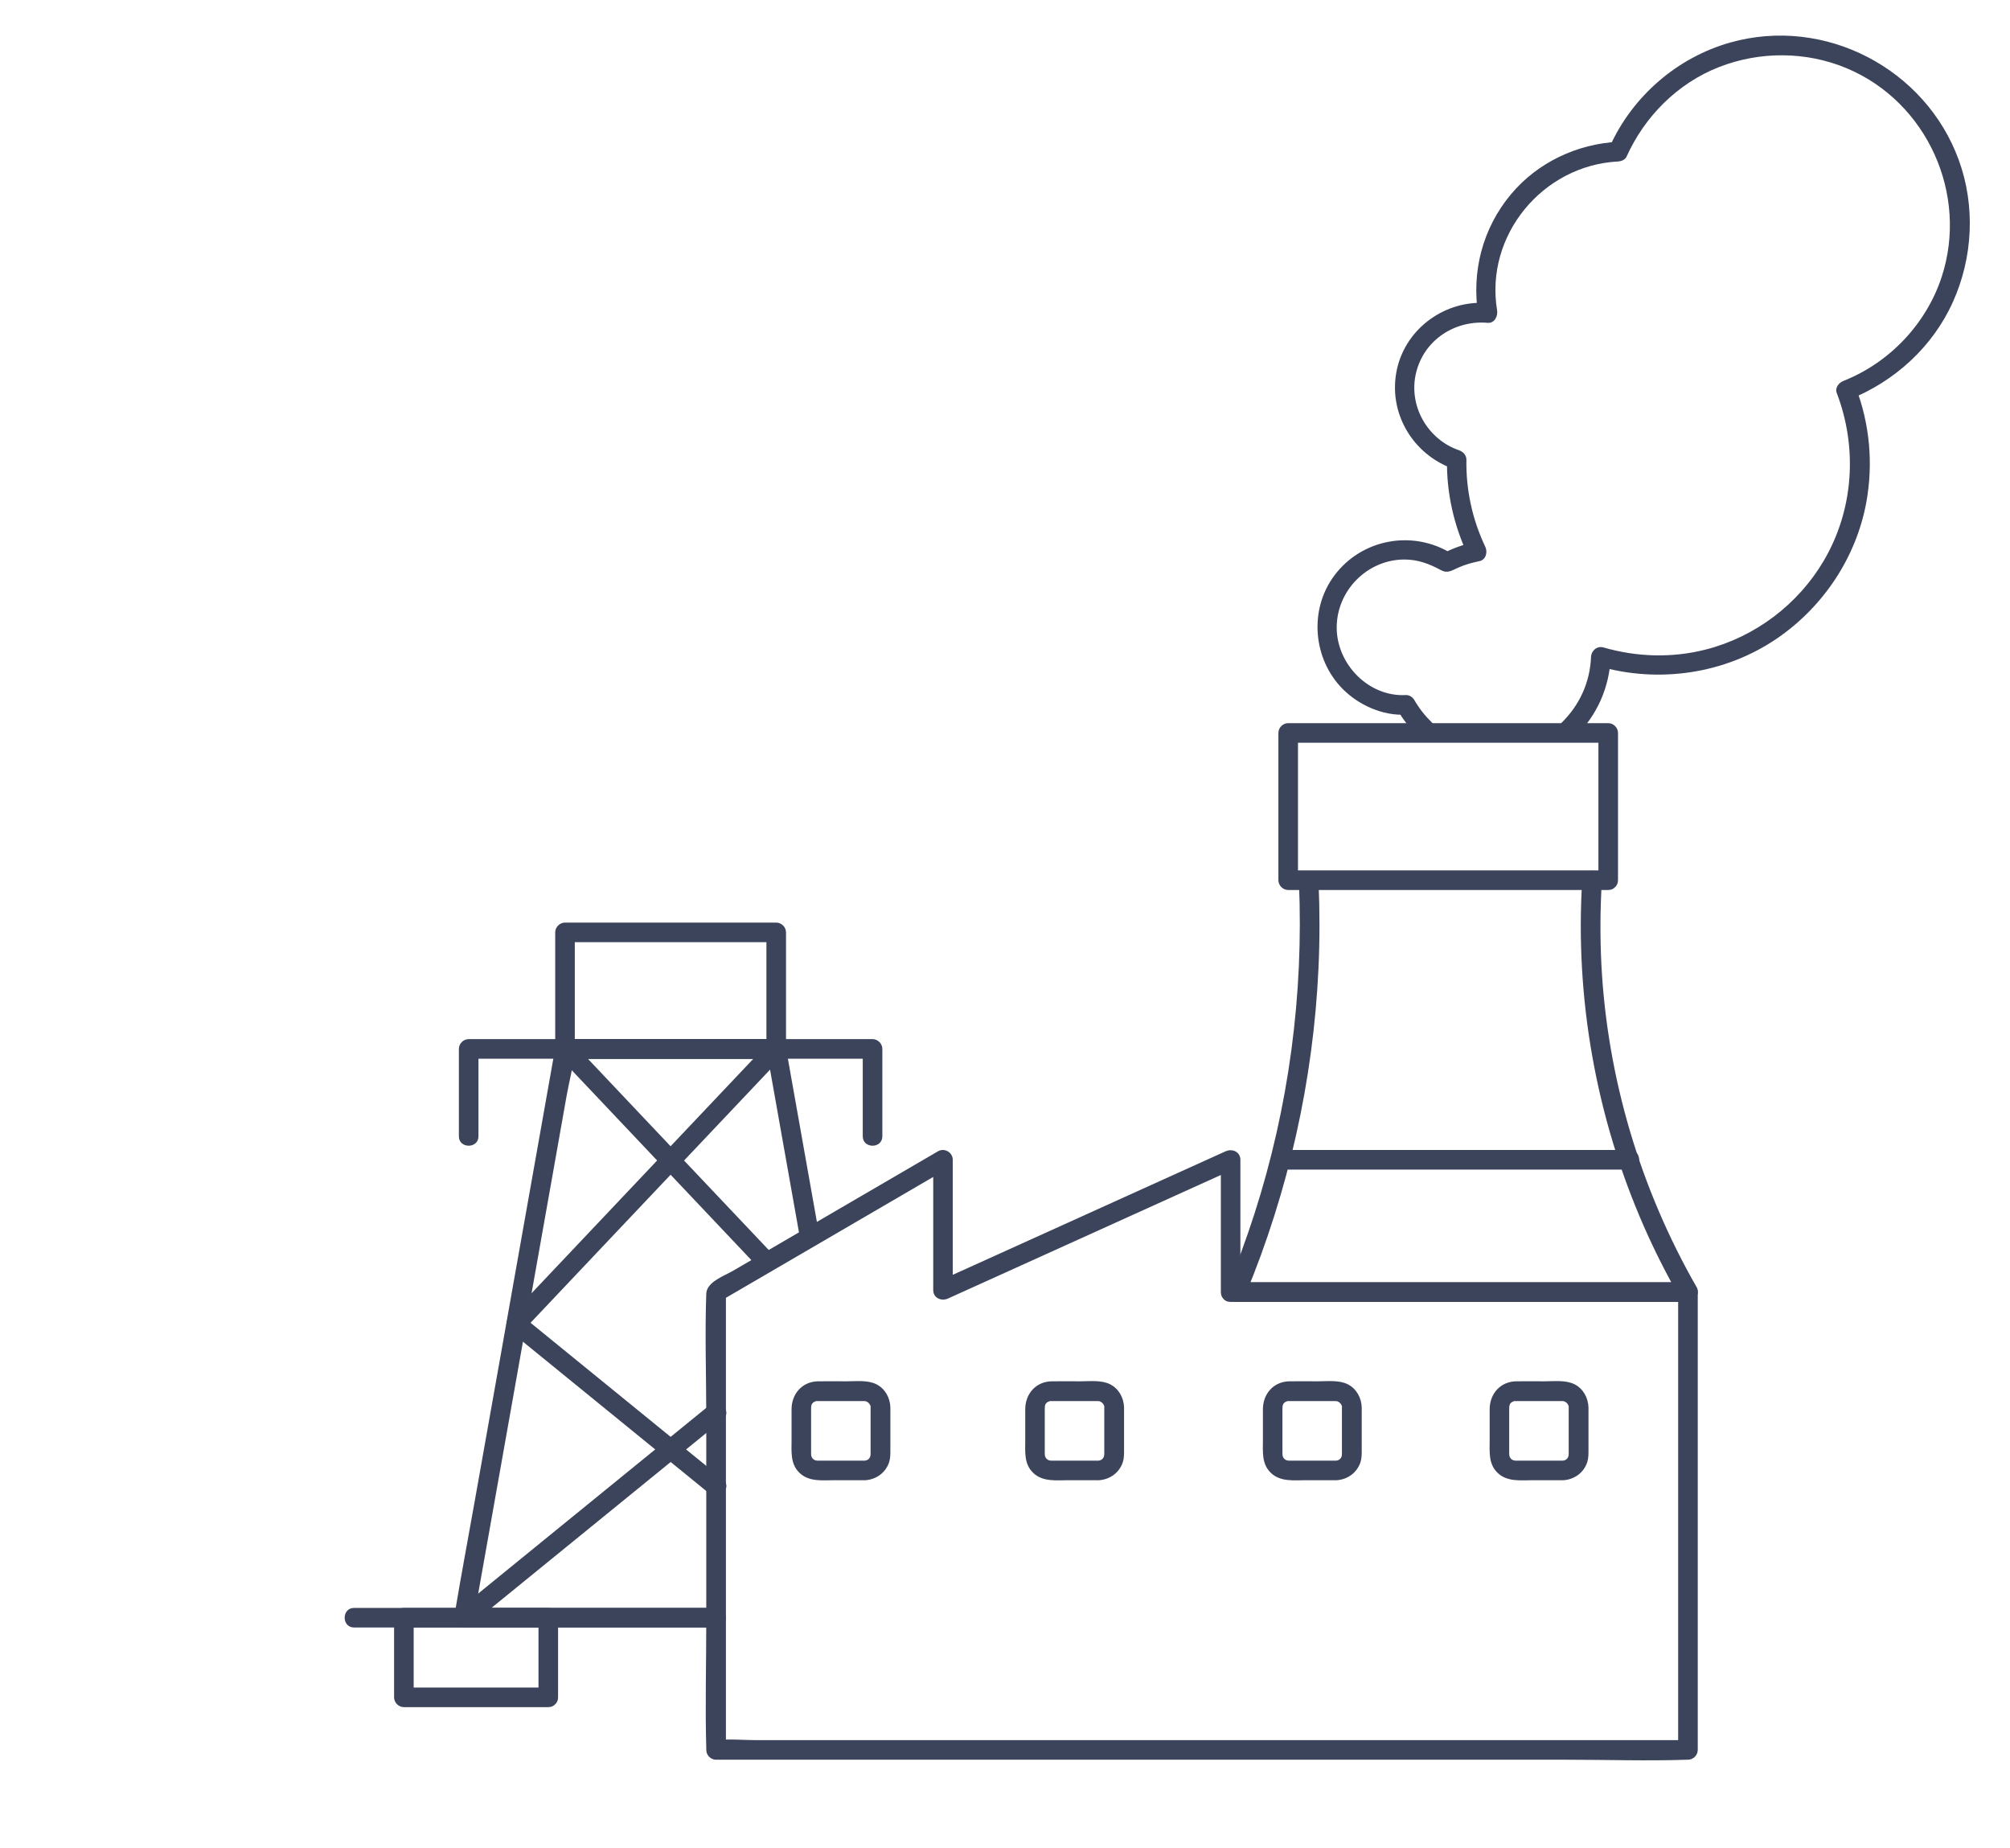 <?xml version="1.0" encoding="utf-8"?>
<!-- Generator: Adobe Illustrator 26.5.0, SVG Export Plug-In . SVG Version: 6.00 Build 0)  -->
<svg version="1.1" id="Layer_1" xmlns="http://www.w3.org/2000/svg" xmlns:xlink="http://www.w3.org/1999/xlink" x="0px" y="0px"
	 viewBox="0 0 307.76 282.9" style="enable-background:new 0 0 307.76 282.9;" xml:space="preserve">
<style type="text/css">
	.st0{fill:#3C445B;}
</style>
<g id="Layer_1_00000062187156283260547460000005627713147092919687_">
	<g>
		<g>
			<g>
				<g>
					<path class="st0" d="M118.85,159.06c-9.44,0-18.88,0-28.32,0c-1.34,0-2.68,0-4.02,0c0.5,0.5,1,1,1.5,1.5
						c0-5.94,0-11.89,0-17.83c-0.5,0.5-1,1-1.5,1.5c9.44,0,18.88,0,28.32,0c1.34,0,2.68,0,4.02,0c-0.5-0.5-1-1-1.5-1.5
						c0,5.94,0,11.89,0,17.83c0,1.93,3,1.93,3,0c0-5.94,0-11.89,0-17.83c0-0.81-0.69-1.5-1.5-1.5c-9.44,0-18.88,0-28.32,0
						c-1.34,0-2.68,0-4.02,0c-0.81,0-1.5,0.69-1.5,1.5c0,5.94,0,11.89,0,17.83c0,0.81,0.69,1.5,1.5,1.5c9.44,0,18.88,0,28.32,0
						c1.34,0,2.68,0,4.02,0C120.78,162.06,120.79,159.06,118.85,159.06z"/>
				</g>
			</g>
			<g>
				<g>
					<path class="st0" d="M83.95,258.33c-6.46,0-12.91,0-19.37,0c-0.91,0-1.83,0-2.74,0c0.5,0.5,1,1,1.5,1.5c0-4.06,0-8.12,0-12.19
						c-0.5,0.5-1,1-1.5,1.5c6.46,0,12.91,0,19.37,0c0.91,0,1.83,0,2.74,0c-0.5-0.5-1-1-1.5-1.5c0,4.06,0,8.12,0,12.19
						c0,1.93,3,1.93,3,0c0-4.06,0-8.12,0-12.19c0-0.81-0.69-1.5-1.5-1.5c-6.46,0-12.91,0-19.37,0c-0.91,0-1.83,0-2.74,0
						c-0.81,0-1.5,0.69-1.5,1.5c0,4.06,0,8.12,0,12.19c0,0.81,0.69,1.5,1.5,1.5c6.46,0,12.91,0,19.37,0c0.91,0,1.83,0,2.74,0
						C85.88,261.33,85.88,258.33,83.95,258.33z"/>
				</g>
			</g>
			<g>
				<g>
					<path class="st0" d="M109.65,246.14c-9.76,0-19.51,0-29.27,0c-3.11,0-6.23,0-9.34,0c0.48,0.63,0.96,1.27,1.45,1.9
						c0.86-4.81,1.71-9.63,2.57-14.44c1.41-7.92,2.82-15.84,4.22-23.76c0.54-3.04,1.08-6.07,1.62-9.11
						c1.28-7.18,2.55-14.36,3.83-21.55c0.68-3.84,1.36-7.67,2.04-11.51c0.37-2.09,0.99-4.28,1.14-6.4c0.01-0.1,0.04-0.21,0.06-0.31
						c-0.48,0.37-0.96,0.73-1.45,1.1c9.44,0,18.88,0,28.32,0c1.34,0,2.68,0,4.02,0c-0.48-0.37-0.96-0.73-1.45-1.1
						c1.5,8.42,2.99,16.83,4.49,25.25c0.21,1.21,0.43,2.42,0.64,3.62c0.34,1.9,3.23,1.09,2.89-0.8c-1.5-8.42-2.99-16.83-4.49-25.25
						c-0.21-1.21-0.43-2.42-0.64-3.62c-0.11-0.64-0.83-1.1-1.45-1.1c-9.44,0-18.88,0-28.32,0c-1.34,0-2.68,0-4.02,0
						c-0.61,0-1.33,0.46-1.45,1.1c-0.89,5.03-1.79,10.06-2.68,15.09c-1.36,7.63-2.71,15.26-4.07,22.9
						c-0.51,2.89-1.03,5.79-1.54,8.68c-1.36,7.63-2.71,15.26-4.07,22.89c-1.02,5.74-2.1,11.47-3.06,17.21
						c-0.02,0.1-0.03,0.19-0.05,0.29c-0.17,0.94,0.4,1.9,1.45,1.9c10.7,0,21.4,0,32.09,0c2.17,0,4.34,0,6.52,0
						C111.58,249.14,111.59,246.14,109.65,246.14L109.65,246.14z"/>
				</g>
			</g>
			<g>
				<g>
					<path class="st0" d="M109.65,246.14c-8.01,0-16.03,0-24.04,0c-6.43,0-12.86,0-19.29,0c-4.03,0-8.06,0-12.1,0
						c-1.93,0-1.93,3,0,3c6.95,0,13.9,0,20.85,0c7.58,0,15.15,0,22.73,0c3.95,0,7.9,0,11.86,0
						C111.58,249.14,111.59,246.14,109.65,246.14L109.65,246.14z"/>
				</g>
			</g>
			<g>
				<g>
					<path class="st0" d="M73.26,173.94c0-4.46,0-8.91,0-13.37c-0.5,0.5-1,1-1.5,1.5c6.95,0,13.91,0,20.86,0c11.1,0,22.19,0,33.29,0
						c2.56,0,5.13,0,7.69,0c-0.5-0.5-1-1-1.5-1.5c0,4.46,0,8.91,0,13.37c0,1.93,3,1.93,3,0c0-4.46,0-8.91,0-13.37
						c0-0.81-0.69-1.5-1.5-1.5c-6.95,0-13.91,0-20.86,0c-11.1,0-22.19,0-33.29,0c-2.56,0-5.13,0-7.69,0c-0.81,0-1.5,0.69-1.5,1.5
						c0,4.46,0,8.91,0,13.37C70.26,175.87,73.26,175.87,73.26,173.94L73.26,173.94z"/>
				</g>
			</g>
			<g>
				<g>
					<path class="st0" d="M72.1,248.7c4.89-3.98,9.77-7.95,14.66-11.93c5.59-4.55,11.17-9.09,16.76-13.64
						c2.4-1.95,4.79-3.91,7.19-5.86c1.5-1.22-0.64-3.33-2.12-2.12c-4.03,3.29-8.06,6.57-12.1,9.85
						c-6.95,5.66-13.91,11.32-20.86,16.98c-1.88,1.53-3.77,3.07-5.65,4.6C68.48,247.8,70.62,249.91,72.1,248.7L72.1,248.7z"/>
				</g>
			</g>
			<g>
				<g>
					<path class="st0" d="M118.5,192.19c-4.49-4.74-8.98-9.48-13.47-14.23c-3.78-3.99-7.55-7.98-11.32-11.97
						c-2.05-2.16-4.09-4.32-6.14-6.49c-0.35,0.85-0.71,1.71-1.06,2.56c9.44,0,18.88,0,28.32,0c1.34,0,2.68,0,4.02,0
						c-0.35-0.85-0.71-1.71-1.06-2.56c-5.36,5.67-10.72,11.33-16.09,17c-5.45,5.76-10.9,11.51-16.34,17.27
						c-2.46,2.6-4.92,5.2-7.38,7.8c-0.51,0.54-0.64,1.6,0,2.12c7.89,6.42,15.78,12.85,23.67,19.27c2.31,1.88,4.63,3.76,6.94,5.65
						c1.49,1.21,3.62-0.9,2.12-2.12c-8.66-7.04-17.31-14.09-25.97-21.14c-1.55-1.26-3.09-2.52-4.64-3.78c0,0.71,0,1.41,0,2.12
						c5.73-6.06,11.47-12.12,17.2-18.18c4.5-4.75,9-9.51,13.5-14.26c3.04-3.21,6.07-6.42,9.11-9.63c0.88-0.93,0.26-2.56-1.06-2.56
						c-9.44,0-18.88,0-28.32,0c-1.34,0-2.68,0-4.02,0c-1.33,0-1.94,1.63-1.06,2.56c4.5,4.76,9.01,9.52,13.51,14.28
						c3.63,3.84,7.26,7.67,10.89,11.51c2.17,2.3,4.35,4.59,6.52,6.89C117.71,195.71,119.83,193.59,118.5,192.19L118.5,192.19z"/>
				</g>
			</g>
		</g>
		<g>
			<g>
				<g>
					<path class="st0" d="M241.22,112.74c3.34-3.25,5.22-7.57,5.41-12.22c-0.63,0.48-1.27,0.96-1.9,1.45
						c9.24,2.68,19.43,1.2,27.39-4.26c7.07-4.84,12.12-12.42,13.65-20.87c1.06-5.87,0.52-11.94-1.62-17.51
						c-0.35,0.62-0.7,1.23-1.05,1.85c6.98-2.77,12.82-8.07,15.92-14.96c3.06-6.79,3.46-14.67,0.91-21.69
						c-5.1-14.04-20.53-22.09-34.97-18.03c-8.15,2.29-15,8.23-18.48,15.94c0.43-0.25,0.86-0.5,1.3-0.74
						c-6.31,0.33-12.34,3.16-16.42,8.03c-4.35,5.19-6.1,11.9-5,18.57c0.48-0.63,0.96-1.27,1.45-1.9
						c-6.39-0.54-12.48,3.75-13.9,10.06c-1.49,6.64,2.38,13.17,8.75,15.36c-0.37-0.48-0.73-0.96-1.1-1.45
						c-0.09,5.15,1.08,10.19,3.29,14.83c0.3-0.73,0.6-1.47,0.9-2.2c-1.73,0.36-3.37,0.96-4.94,1.78c0.5,0,1.01,0,1.51,0
						c-5.95-3.74-13.81-2.31-18.01,3.32c-3.91,5.22-3.29,12.79,1.3,17.39c2.47,2.47,6.12,4.1,9.65,3.91
						c-0.43-0.25-0.86-0.5-1.3-0.74c0.88,1.51,1.95,2.89,3.2,4.1c1.39,1.34,3.51-0.78,2.12-2.12c-1.08-1.05-1.98-2.19-2.74-3.5
						c-0.25-0.44-0.78-0.77-1.3-0.74c-5.65,0.3-10.49-4.67-10.57-10.19c-0.08-5.73,4.64-10.56,10.38-10.56
						c2.06,0,3.79,0.66,5.57,1.62c1.05,0.57,1.7,0.04,2.69-0.39c1.03-0.46,2.11-0.75,3.21-0.98c1.02-0.21,1.28-1.39,0.9-2.2
						c-1.98-4.16-2.97-8.71-2.89-13.31c0.01-0.69-0.48-1.23-1.1-1.45c-4.91-1.68-7.87-6.92-6.58-11.99
						c1.26-4.95,5.93-7.96,10.93-7.53c1.06,0.09,1.59-1.03,1.45-1.9c-1.91-11.49,6.98-22.21,18.52-22.8
						c0.49-0.03,1.08-0.26,1.3-0.74c2.78-6.17,7.81-11.23,14.15-13.71c6.25-2.45,13.34-2.42,19.54,0.17
						c12.33,5.16,18.72,19.34,14.54,32.01c-2.37,7.17-7.99,13.07-15,15.85c-0.7,0.28-1.36,1.02-1.05,1.85
						c3.22,8.41,2.6,17.89-1.98,25.68c-3.95,6.71-10.52,11.67-18.07,13.6c-5.16,1.32-10.56,1.16-15.67-0.32
						c-0.97-0.28-1.86,0.49-1.9,1.45c-0.15,3.87-1.76,7.4-4.53,10.1C237.72,111.97,239.84,114.09,241.22,112.74L241.22,112.74z"/>
				</g>
			</g>
			<g>
				<g>
					<path class="st0" d="M242.26,134.74c-1.13,18.15,2.15,36.4,9.46,53.04c1.62,3.68,3.44,7.28,5.44,10.77
						c0.43-0.75,0.86-1.5,1.3-2.26c-17.92,0-35.85,0-53.77,0c-5.15,0-10.29,0-15.44,0c0.48,0.63,0.96,1.27,1.45,1.9
						c6.59-15.85,10.39-32.82,11.18-49.98c0.2-4.38,0.2-8.76,0.01-13.14c-0.08-1.92-3.08-1.93-3,0c0.73,17.16-1.55,34.37-6.81,50.72
						c-1.26,3.92-2.69,7.79-4.27,11.59c-0.38,0.92,0.57,1.9,1.45,1.9c17.92,0,35.85,0,53.77,0c5.15,0,10.29,0,15.44,0
						c1.14,0,1.86-1.27,1.3-2.26c-8.61-15.03-13.67-32-14.57-49.32c-0.22-4.33-0.19-8.66,0.08-12.98
						C245.38,132.81,242.38,132.82,242.26,134.74L242.26,134.74z"/>
				</g>
			</g>
			<g>
				<g>
					<path class="st0" d="M196.18,179.04c5.99,0,11.98,0,17.97,0c9.6,0,19.19,0,28.79,0c2.2,0,4.39,0,6.59,0c1.93,0,1.93-3,0-3
						c-5.99,0-11.98,0-17.97,0c-9.6,0-19.19,0-28.79,0c-2.2,0-4.39,0-6.59,0C194.25,176.04,194.25,179.04,196.18,179.04
						L196.18,179.04z"/>
				</g>
			</g>
			<g>
				<g>
					<path class="st0" d="M189.92,197.79c0-6.75,0-13.5,0-20.25c0-1.23-1.25-1.75-2.26-1.3c-4.95,2.24-9.9,4.48-14.85,6.72
						c-7.9,3.58-15.8,7.15-23.7,10.73c-1.83,0.83-3.66,1.66-5.49,2.48c0.75,0.43,1.5,0.86,2.26,1.3c0-6.64,0-13.29,0-19.93
						c0-1.14-1.27-1.87-2.26-1.3c-6.43,3.75-12.87,7.5-19.3,11.25c-4.03,2.35-8.05,4.69-12.08,7.04c-1.34,0.78-4.03,1.7-4.1,3.5
						c-0.22,6.27,0,12.59,0,18.86c0,10.51,0,21.03,0,31.54c0,6.37-0.18,12.77,0,19.15c0,0.1,0,0.2,0,0.3c0,0.81,0.69,1.5,1.5,1.5
						c4.97,0,9.94,0,14.9,0c11.84,0,23.68,0,35.52,0c14.31,0,28.61,0,42.92,0c12.37,0,24.74,0,37.11,0c6.03,0,12.09,0.21,18.12,0
						c0.08,0,0.16,0,0.24,0c0.81,0,1.5-0.69,1.5-1.5c0-7.91,0-15.83,0-23.74c0-12.56,0-25.12,0-37.68c0-2.89,0-5.78,0-8.66
						c0-0.81-0.69-1.5-1.5-1.5c-7.91,0-15.82,0-23.72,0c-12.55,0-25.11,0-37.66,0c-2.89,0-5.77,0-8.66,0c-1.93,0-1.93,3,0,3
						c7.91,0,15.82,0,23.72,0c12.55,0,25.11,0,37.66,0c2.89,0,5.77,0,8.66,0c-0.5-0.5-1-1-1.5-1.5c0,7.91,0,15.83,0,23.74
						c0,12.56,0,25.12,0,37.68c0,2.89,0,5.78,0,8.66c0.5-0.5,1-1,1.5-1.5c-4.97,0-9.94,0-14.9,0c-11.84,0-23.68,0-35.52,0
						c-14.31,0-28.61,0-42.92,0c-12.37,0-24.74,0-37.11,0c-4.1,0-8.2,0-12.3,0c-1.9,0-3.93-0.21-5.81,0c-0.08,0.01-0.16,0-0.24,0
						c0.5,0.5,1,1,1.5,1.5c0-7.91,0-15.83,0-23.74c0-12.56,0-25.12,0-37.68c0-2.89,0-5.78,0-8.66c-0.25,0.43-0.5,0.86-0.74,1.3
						c10.16-5.92,20.31-11.84,30.47-17.76c1.42-0.83,2.85-1.66,4.27-2.49c-0.75-0.43-1.5-0.86-2.26-1.3c0,6.64,0,13.29,0,19.93
						c0,1.23,1.25,1.75,2.26,1.3c4.95-2.24,9.9-4.48,14.85-6.72c7.9-3.58,15.8-7.15,23.7-10.73c1.83-0.83,3.66-1.66,5.49-2.48
						c-0.75-0.43-1.5-0.86-2.26-1.3c0,6.75,0,13.5,0,20.25C186.92,199.72,189.92,199.73,189.92,197.79z"/>
				</g>
			</g>
			<g>
				<g>
					<path class="st0" d="M132.35,223.6c-2.37,0-4.74,0.01-7.11,0c-0.54,0-0.95-0.27-1.05-0.88c0.03,0.18,0-0.2,0-0.26
						c0-0.21,0-0.43,0-0.64c0-1.53,0-3.06,0-4.58c0-0.54,0-1.08,0-1.63c0-0.56,0.11-0.85,0.62-1.08c-0.17,0.08,0.07-0.02,0.09-0.02
						c0.42-0.12-0.18-0.02,0.26-0.03c0.02,0,0.04,0,0.07,0c0.18,0,0.36,0,0.55,0c0.69,0,1.38,0,2.08,0c1.39,0,2.79,0,4.18,0
						c0.1,0,0.2,0,0.3,0c0.15,0.01,0.24,0.02,0.1,0c0.1,0.02,0.22,0.05,0.31,0.09c-0.22-0.09,0.22,0.14,0.21,0.14
						c-0.15-0.11,0.17,0.18,0.17,0.18c-0.15-0.18,0.12,0.23,0.12,0.22c-0.03-0.07-0.06-0.19,0.02,0.09
						c0.09,0.33,0.04-0.09,0.03,0.27c0,0.13,0,0.27,0,0.4c0,1.66,0,3.31,0,4.97c0,0.57,0.01,1.13,0,1.7
						C133.32,223.16,132.94,223.58,132.35,223.6c-1.93,0.06-1.93,3.07,0,3c1.73-0.06,3.24-1.1,3.79-2.77
						c0.2-0.62,0.19-1.26,0.19-1.9c0-1.67,0-3.34,0-5.01c0-0.48,0.01-0.97,0-1.46c-0.04-1.46-0.78-2.85-2.11-3.54
						c-1.35-0.69-3.09-0.47-4.56-0.47c-1.46,0-2.93-0.02-4.39,0c-2.43,0.03-4.07,1.92-4.07,4.28c0,1.59,0,3.17,0,4.76
						c0,1.75-0.2,3.57,1.17,4.93c1.47,1.47,3.61,1.17,5.5,1.17c1.5,0,2.99,0,4.49,0C134.28,226.6,134.28,223.6,132.35,223.6z"/>
				</g>
			</g>
			<g>
				<g>
					<path class="st0" d="M168.13,223.6c-2.37,0-4.74,0.01-7.11,0c-0.54,0-0.95-0.27-1.05-0.88c0.03,0.18,0-0.2,0-0.26
						c0-0.21,0-0.43,0-0.64c0-1.53,0-3.06,0-4.58c0-0.54,0-1.08,0-1.63c0-0.56,0.11-0.85,0.62-1.08c-0.17,0.08,0.07-0.02,0.09-0.02
						c0.42-0.12-0.18-0.02,0.26-0.03c0.02,0,0.04,0,0.07,0c0.18,0,0.36,0,0.55,0c0.69,0,1.38,0,2.08,0c1.39,0,2.79,0,4.18,0
						c0.1,0,0.2,0,0.3,0c0.15,0.01,0.24,0.02,0.1,0c0.1,0.02,0.22,0.05,0.31,0.09c-0.22-0.09,0.22,0.14,0.21,0.14
						c-0.15-0.11,0.17,0.18,0.17,0.18c-0.15-0.18,0.12,0.23,0.12,0.22c-0.03-0.07-0.06-0.19,0.02,0.09
						c0.09,0.33,0.04-0.09,0.03,0.27c0,0.13,0,0.27,0,0.4c0,1.66,0,3.31,0,4.97c0,0.57,0.01,1.13,0,1.7
						C169.1,223.16,168.72,223.58,168.13,223.6c-1.93,0.06-1.93,3.07,0,3c1.73-0.06,3.24-1.1,3.79-2.77c0.2-0.62,0.19-1.26,0.19-1.9
						c0-1.67,0-3.34,0-5.01c0-0.48,0.01-0.97,0-1.46c-0.04-1.46-0.78-2.85-2.11-3.54c-1.35-0.69-3.09-0.47-4.56-0.47
						c-1.46,0-2.93-0.02-4.39,0c-2.43,0.03-4.07,1.92-4.07,4.28c0,1.59,0,3.17,0,4.76c0,1.75-0.2,3.57,1.17,4.93
						c1.47,1.47,3.61,1.17,5.5,1.17c1.5,0,2.99,0,4.49,0C170.06,226.6,170.07,223.6,168.13,223.6z"/>
				</g>
			</g>
			<g>
				<g>
					<path class="st0" d="M239.24,223.6c-2.37,0-4.74,0.01-7.11,0c-0.54,0-0.95-0.27-1.05-0.88c0.03,0.18,0-0.2,0-0.26
						c0-0.21,0-0.43,0-0.64c0-1.53,0-3.06,0-4.58c0-0.54,0-1.08,0-1.63c0-0.56,0.11-0.85,0.62-1.08c-0.17,0.08,0.07-0.02,0.09-0.02
						c0.42-0.12-0.18-0.02,0.26-0.03c0.02,0,0.04,0,0.07,0c0.18,0,0.36,0,0.55,0c0.69,0,1.38,0,2.08,0c1.39,0,2.79,0,4.18,0
						c0.1,0,0.2,0,0.3,0c0.15,0.01,0.24,0.02,0.1,0c0.1,0.02,0.22,0.05,0.31,0.09c-0.22-0.09,0.22,0.14,0.21,0.14
						c-0.15-0.11,0.17,0.18,0.17,0.18c-0.15-0.18,0.12,0.23,0.12,0.22c-0.03-0.07-0.06-0.19,0.02,0.09
						c0.09,0.33,0.04-0.09,0.03,0.27c0,0.13,0,0.27,0,0.4c0,1.66,0,3.31,0,4.97c0,0.57,0.01,1.13,0,1.7
						C240.21,223.16,239.83,223.58,239.24,223.6c-1.93,0.06-1.93,3.07,0,3c1.73-0.06,3.24-1.1,3.79-2.77
						c0.2-0.62,0.19-1.26,0.19-1.9c0-1.67,0-3.34,0-5.01c0-0.48,0.01-0.97,0-1.46c-0.04-1.46-0.78-2.85-2.11-3.54
						c-1.35-0.69-3.09-0.47-4.56-0.47c-1.46,0-2.93-0.02-4.39,0c-2.43,0.03-4.07,1.92-4.07,4.28c0,1.59,0,3.17,0,4.76
						c0,1.75-0.2,3.57,1.17,4.93c1.47,1.47,3.61,1.17,5.5,1.17c1.5,0,2.99,0,4.49,0C241.17,226.6,241.17,223.6,239.24,223.6z"/>
				</g>
			</g>
			<g>
				<g>
					<path class="st0" d="M204.52,223.6c-2.37,0-4.74,0.01-7.11,0c-0.54,0-0.95-0.27-1.05-0.88c0.03,0.18,0-0.2,0-0.26
						c0-0.21,0-0.43,0-0.64c0-1.53,0-3.06,0-4.58c0-0.54,0-1.08,0-1.63c0-0.56,0.11-0.85,0.62-1.08c-0.17,0.08,0.07-0.02,0.09-0.02
						c0.42-0.12-0.18-0.02,0.26-0.03c0.02,0,0.04,0,0.07,0c0.18,0,0.36,0,0.55,0c0.69,0,1.38,0,2.08,0c1.39,0,2.79,0,4.18,0
						c0.1,0,0.2,0,0.3,0c0.15,0.01,0.24,0.02,0.1,0c0.1,0.02,0.22,0.05,0.31,0.09c-0.22-0.09,0.22,0.14,0.21,0.14
						c-0.15-0.11,0.17,0.18,0.17,0.18c-0.15-0.18,0.12,0.23,0.12,0.22c-0.03-0.07-0.06-0.19,0.02,0.09
						c0.09,0.33,0.04-0.09,0.03,0.27c0,0.13,0,0.27,0,0.4c0,1.66,0,3.31,0,4.97c0,0.57,0.01,1.13,0,1.7
						C205.49,223.16,205.11,223.58,204.52,223.6c-1.93,0.06-1.93,3.07,0,3c1.73-0.06,3.24-1.1,3.79-2.77
						c0.2-0.62,0.19-1.26,0.19-1.9c0-1.67,0-3.34,0-5.01c0-0.48,0.01-0.97,0-1.46c-0.04-1.46-0.78-2.85-2.11-3.54
						c-1.35-0.69-3.09-0.47-4.56-0.47c-1.46,0-2.93-0.02-4.39,0c-2.43,0.03-4.07,1.92-4.07,4.28c0,1.59,0,3.17,0,4.76
						c0,1.75-0.2,3.57,1.17,4.93c1.47,1.47,3.61,1.17,5.5,1.17c1.5,0,2.99,0,4.49,0C206.45,226.6,206.45,223.6,204.52,223.6z"/>
				</g>
			</g>
			<g>
				<g>
					<path class="st0" d="M246.24,133.24c-5.5,0-11,0-16.51,0c-8.82,0-17.63,0-26.45,0c-2.01,0-4.03,0-6.04,0c0.5,0.5,1,1,1.5,1.5
						c0-6.58,0-13.15,0-19.73c0-0.94,0-1.87,0-2.81c-0.5,0.5-1,1-1.5,1.5c5.5,0,11,0,16.51,0c8.82,0,17.63,0,26.45,0
						c2.01,0,4.03,0,6.04,0c-0.5-0.5-1-1-1.5-1.5c0,6.58,0,13.15,0,19.73c0,0.94,0,1.87,0,2.81c0,1.93,3,1.93,3,0
						c0-6.58,0-13.15,0-19.73c0-0.94,0-1.87,0-2.81c0-0.81-0.69-1.5-1.5-1.5c-5.5,0-11,0-16.51,0c-8.82,0-17.63,0-26.45,0
						c-2.01,0-4.03,0-6.04,0c-0.81,0-1.5,0.69-1.5,1.5c0,6.58,0,13.15,0,19.73c0,0.94,0,1.87,0,2.81c0,0.81,0.69,1.5,1.5,1.5
						c5.5,0,11,0,16.51,0c8.82,0,17.63,0,26.45,0c2.01,0,4.03,0,6.04,0C248.17,136.24,248.18,133.24,246.24,133.24z"/>
				</g>
			</g>
		</g>
	</g>
</g>
<g id="Layer_2_00000127738043601080182990000006065259695947519629_">
</g>
</svg>
